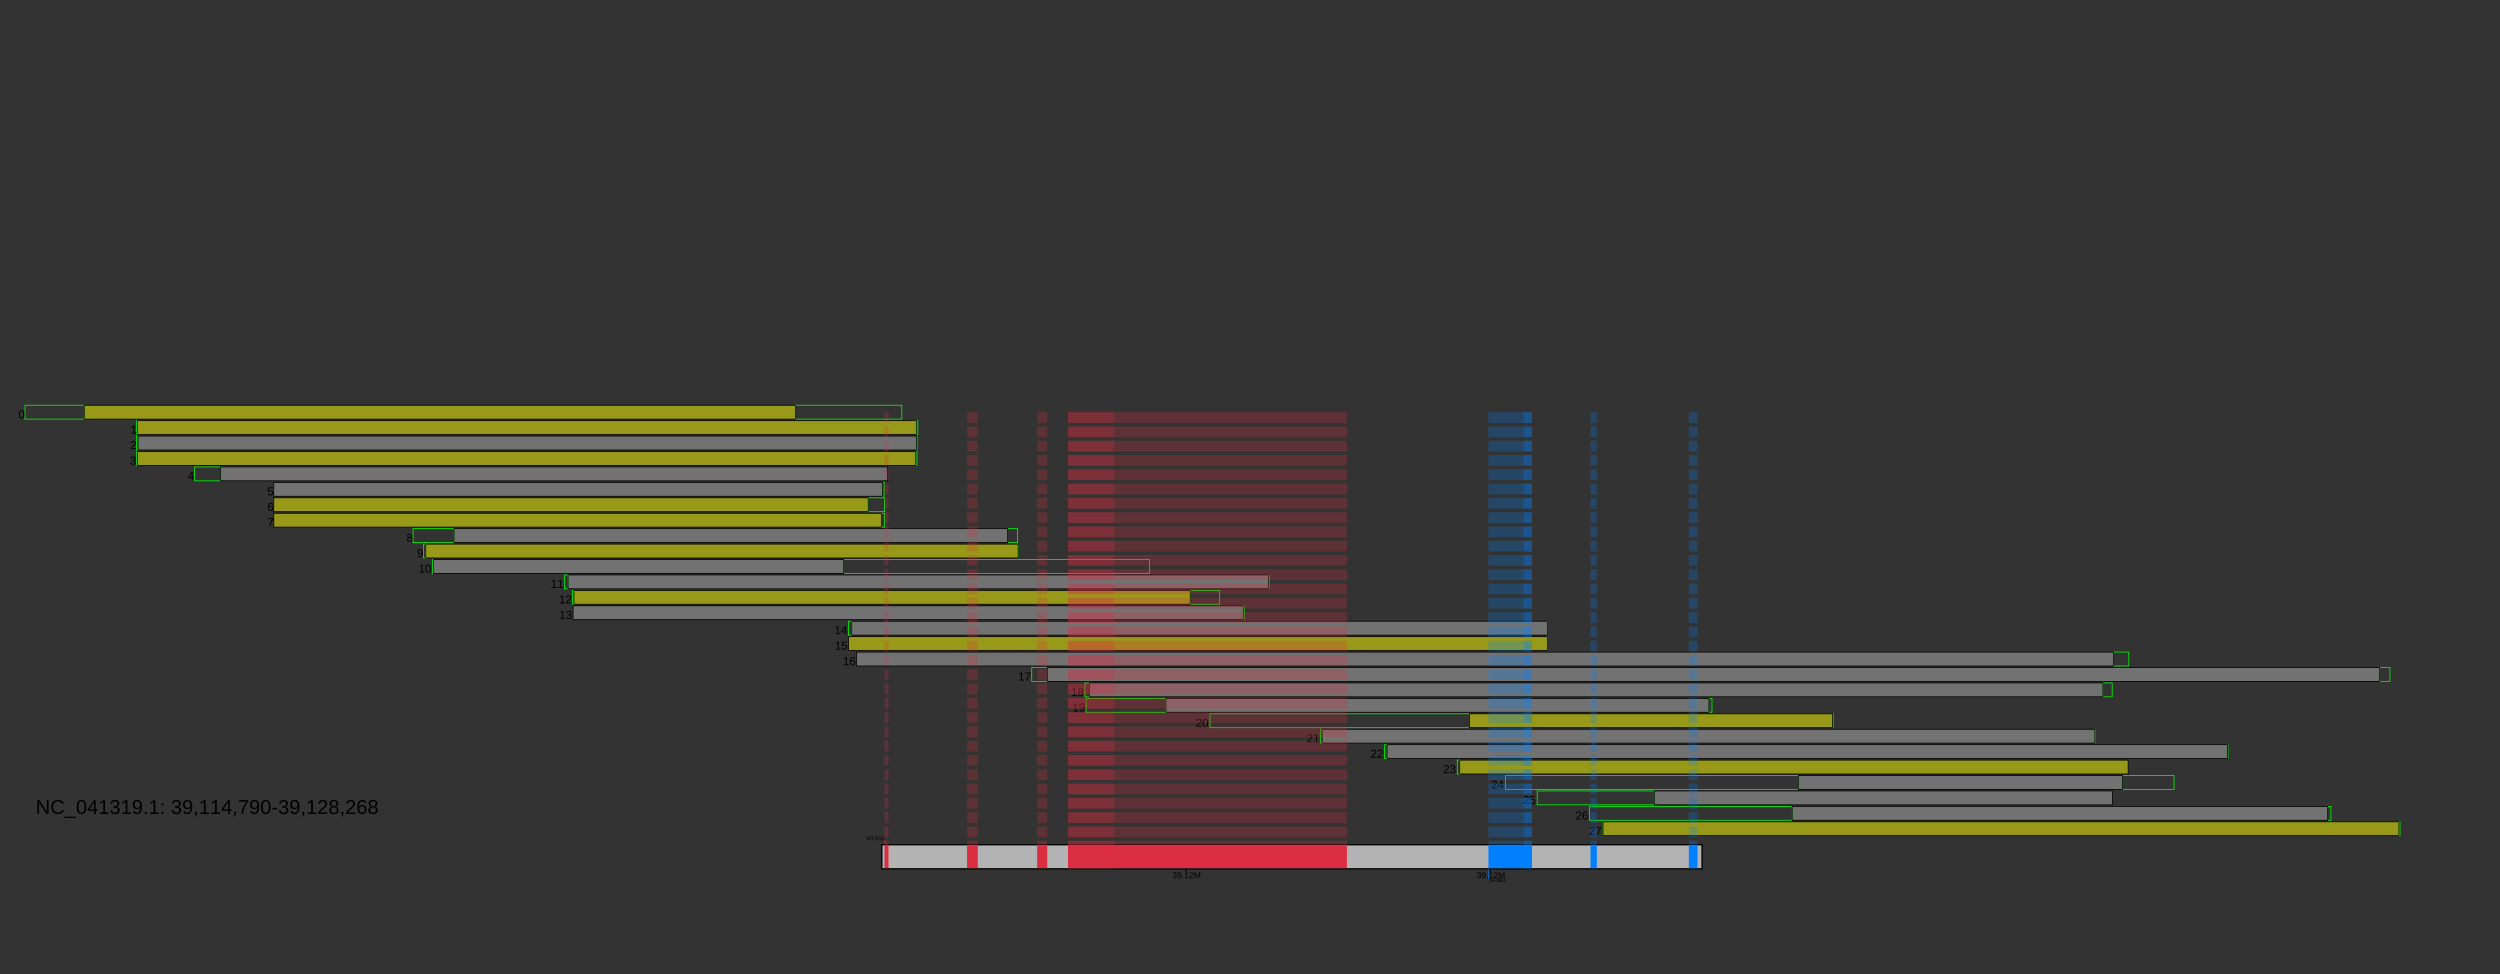 <?xml version="1.0" encoding="UTF-8"?>
<svg xmlns="http://www.w3.org/2000/svg" xmlns:xlink="http://www.w3.org/1999/xlink" width="3500pt" height="1364pt" viewBox="0 0 3500 1364" version="1.1">
<rect x="0" y="0" width="3500" height="1364" fill="#333333" stroke="none"/>
<defs>
<g>
<symbol overflow="visible" id="glyph0-0">
<path style="stroke:none;" d="M 1.625 -11.141 L 10.516 -11.141 L 10.516 0 L 1.625 0 Z M 2.219 -10.547 L 2.219 -0.594 L 9.922 -0.594 L 9.922 -10.547 Z M 2.219 -10.547 "/>
</symbol>
<symbol overflow="visible" id="glyph0-1">
<path style="stroke:none;" d="M 8.375 -5.578 C 8.375 -3.711 8.047 -2.289 7.391 -1.312 C 6.734 -0.332 5.766 0.156 4.484 0.156 C 3.203 0.156 2.238 -0.328 1.594 -1.297 C 0.957 -2.273 0.641 -3.703 0.641 -5.578 C 0.641 -7.492 0.953 -8.926 1.578 -9.875 C 2.203 -10.832 3.188 -11.312 4.531 -11.312 C 5.844 -11.312 6.812 -10.828 7.438 -9.859 C 8.062 -8.898 8.375 -7.473 8.375 -5.578 Z M 6.938 -5.578 C 6.938 -7.18 6.75 -8.344 6.375 -9.062 C 6 -9.789 5.383 -10.156 4.531 -10.156 C 3.656 -10.156 3.023 -9.797 2.641 -9.078 C 2.266 -8.367 2.078 -7.203 2.078 -5.578 C 2.078 -3.992 2.27 -2.832 2.656 -2.094 C 3.039 -1.363 3.656 -1 4.5 -1 C 5.344 -1 5.957 -1.375 6.344 -2.125 C 6.738 -2.875 6.938 -4.023 6.938 -5.578 Z M 6.938 -5.578 "/>
</symbol>
<symbol overflow="visible" id="glyph0-2">
<path style="stroke:none;" d="M 1.234 0 L 1.234 -1.203 L 4.078 -1.203 L 4.078 -9.781 L 1.562 -7.984 L 1.562 -9.328 L 4.188 -11.141 L 5.5 -11.141 L 5.5 -1.203 L 8.219 -1.203 L 8.219 0 Z M 1.234 0 "/>
</symbol>
<symbol overflow="visible" id="glyph0-3">
<path style="stroke:none;" d="M 8.297 -3.078 C 8.297 -2.047 7.969 -1.25 7.312 -0.688 C 6.664 -0.125 5.734 0.156 4.516 0.156 C 3.391 0.156 2.488 -0.098 1.812 -0.609 C 1.145 -1.117 0.742 -1.867 0.609 -2.859 L 2.094 -3 C 2.281 -1.676 3.086 -1.016 4.516 -1.016 C 5.234 -1.016 5.797 -1.191 6.203 -1.547 C 6.609 -1.898 6.812 -2.426 6.812 -3.125 C 6.812 -3.727 6.578 -4.203 6.109 -4.547 C 5.648 -4.891 4.977 -5.062 4.094 -5.062 L 3.297 -5.062 L 3.297 -6.297 L 4.062 -6.297 C 4.844 -6.297 5.445 -6.461 5.875 -6.797 C 6.312 -7.141 6.531 -7.613 6.531 -8.219 C 6.531 -8.812 6.352 -9.281 6 -9.625 C 5.645 -9.969 5.125 -10.141 4.438 -10.141 C 3.812 -10.141 3.301 -9.977 2.906 -9.656 C 2.52 -9.332 2.297 -8.879 2.234 -8.297 L 0.812 -8.406 C 0.914 -9.32 1.289 -10.035 1.938 -10.547 C 2.594 -11.055 3.43 -11.312 4.453 -11.312 C 5.566 -11.312 6.43 -11.051 7.047 -10.531 C 7.672 -10.008 7.984 -9.285 7.984 -8.359 C 7.984 -7.648 7.785 -7.07 7.391 -6.625 C 6.992 -6.176 6.414 -5.875 5.656 -5.719 L 5.656 -5.688 C 6.488 -5.594 7.133 -5.312 7.594 -4.844 C 8.062 -4.375 8.297 -3.785 8.297 -3.078 Z M 8.297 -3.078 "/>
</symbol>
<symbol overflow="visible" id="glyph0-4">
<path style="stroke:none;" d="M 0.812 0 L 0.812 -1 C 1.082 -1.625 1.41 -2.172 1.797 -2.641 C 2.18 -3.109 2.586 -3.535 3.016 -3.922 C 3.441 -4.305 3.863 -4.66 4.281 -4.984 C 4.707 -5.305 5.086 -5.629 5.422 -5.953 C 5.766 -6.285 6.039 -6.629 6.25 -6.984 C 6.457 -7.348 6.562 -7.758 6.562 -8.219 C 6.562 -8.82 6.379 -9.289 6.016 -9.625 C 5.66 -9.969 5.164 -10.141 4.531 -10.141 C 3.914 -10.141 3.41 -9.973 3.016 -9.641 C 2.629 -9.316 2.398 -8.859 2.328 -8.266 L 0.875 -8.391 C 0.977 -9.285 1.352 -9.992 2 -10.516 C 2.656 -11.047 3.5 -11.312 4.531 -11.312 C 5.645 -11.312 6.504 -11.047 7.109 -10.516 C 7.711 -9.984 8.016 -9.234 8.016 -8.266 C 8.016 -7.828 7.914 -7.395 7.719 -6.969 C 7.52 -6.539 7.227 -6.113 6.844 -5.688 C 6.457 -5.258 5.711 -4.598 4.609 -3.703 C 3.992 -3.203 3.508 -2.754 3.156 -2.359 C 2.801 -1.961 2.539 -1.578 2.375 -1.203 L 8.203 -1.203 L 8.203 0 Z M 0.812 0 "/>
</symbol>
<symbol overflow="visible" id="glyph0-5">
<path style="stroke:none;" d="M 6.969 -2.531 L 6.969 0 L 5.625 0 L 5.625 -2.531 L 0.375 -2.531 L 0.375 -3.625 L 5.469 -11.141 L 6.969 -11.141 L 6.969 -3.641 L 8.531 -3.641 L 8.531 -2.531 Z M 5.625 -9.547 C 5.613 -9.516 5.539 -9.375 5.406 -9.125 C 5.27 -8.875 5.164 -8.695 5.094 -8.594 L 2.234 -4.391 L 1.812 -3.812 L 1.688 -3.641 L 5.625 -3.641 Z M 5.625 -9.547 "/>
</symbol>
<symbol overflow="visible" id="glyph0-6">
<path style="stroke:none;" d="M 8.328 -3.625 C 8.328 -2.445 7.977 -1.52 7.281 -0.844 C 6.582 -0.176 5.613 0.156 4.375 0.156 C 3.332 0.156 2.492 -0.066 1.859 -0.516 C 1.223 -0.973 0.82 -1.629 0.656 -2.484 L 2.094 -2.656 C 2.395 -1.551 3.164 -1 4.406 -1 C 5.164 -1 5.758 -1.227 6.188 -1.688 C 6.625 -2.156 6.844 -2.789 6.844 -3.594 C 6.844 -4.301 6.625 -4.867 6.188 -5.297 C 5.758 -5.734 5.176 -5.953 4.438 -5.953 C 4.051 -5.953 3.691 -5.891 3.359 -5.766 C 3.023 -5.641 2.691 -5.438 2.359 -5.156 L 0.969 -5.156 L 1.344 -11.141 L 7.688 -11.141 L 7.688 -9.938 L 2.641 -9.938 L 2.422 -6.406 C 3.047 -6.875 3.816 -7.109 4.734 -7.109 C 5.828 -7.109 6.695 -6.785 7.344 -6.141 C 8 -5.504 8.328 -4.664 8.328 -3.625 Z M 8.328 -3.625 "/>
</symbol>
<symbol overflow="visible" id="glyph0-7">
<path style="stroke:none;" d="M 8.297 -3.641 C 8.297 -2.473 7.977 -1.547 7.344 -0.859 C 6.707 -0.18 5.828 0.156 4.703 0.156 C 3.441 0.156 2.477 -0.305 1.812 -1.234 C 1.156 -2.172 0.828 -3.531 0.828 -5.312 C 0.828 -7.25 1.172 -8.734 1.859 -9.766 C 2.547 -10.797 3.531 -11.312 4.812 -11.312 C 6.488 -11.312 7.547 -10.555 7.984 -9.047 L 6.625 -8.797 C 6.344 -9.703 5.734 -10.156 4.797 -10.156 C 3.984 -10.156 3.352 -9.773 2.906 -9.016 C 2.457 -8.266 2.234 -7.172 2.234 -5.734 C 2.492 -6.211 2.859 -6.578 3.328 -6.828 C 3.797 -7.078 4.332 -7.203 4.938 -7.203 C 5.969 -7.203 6.785 -6.879 7.391 -6.234 C 7.992 -5.598 8.297 -4.734 8.297 -3.641 Z M 6.844 -3.578 C 6.844 -4.391 6.645 -5.016 6.25 -5.453 C 5.863 -5.891 5.316 -6.109 4.609 -6.109 C 3.941 -6.109 3.398 -5.91 2.984 -5.516 C 2.578 -5.129 2.375 -4.598 2.375 -3.922 C 2.375 -3.066 2.586 -2.363 3.016 -1.812 C 3.441 -1.258 3.988 -0.984 4.656 -0.984 C 5.344 -0.984 5.879 -1.211 6.266 -1.672 C 6.648 -2.141 6.844 -2.773 6.844 -3.578 Z M 6.844 -3.578 "/>
</symbol>
<symbol overflow="visible" id="glyph0-8">
<path style="stroke:none;" d="M 8.203 -10 C 7.055 -8.25 6.25 -6.879 5.781 -5.891 C 5.312 -4.91 4.957 -3.941 4.719 -2.984 C 4.488 -2.023 4.375 -1.031 4.375 0 L 2.891 0 C 2.891 -1.426 3.191 -2.926 3.797 -4.5 C 4.398 -6.07 5.406 -7.883 6.812 -9.938 L 0.828 -9.938 L 0.828 -11.141 L 8.203 -11.141 Z M 8.203 -10 "/>
</symbol>
<symbol overflow="visible" id="glyph0-9">
<path style="stroke:none;" d="M 8.25 -5.797 C 8.25 -3.879 7.895 -2.406 7.188 -1.375 C 6.488 -0.352 5.492 0.156 4.203 0.156 C 3.336 0.156 2.641 -0.023 2.109 -0.391 C 1.586 -0.754 1.211 -1.348 0.984 -2.172 L 2.344 -2.375 C 2.633 -1.445 3.266 -0.984 4.234 -0.984 C 5.047 -0.984 5.676 -1.363 6.125 -2.125 C 6.57 -2.883 6.805 -3.969 6.828 -5.375 C 6.617 -4.906 6.258 -4.523 5.75 -4.234 C 5.238 -3.953 4.676 -3.812 4.062 -3.812 C 3.062 -3.812 2.258 -4.148 1.656 -4.828 C 1.062 -5.516 0.766 -6.426 0.766 -7.562 C 0.766 -8.727 1.086 -9.645 1.734 -10.312 C 2.391 -10.977 3.301 -11.312 4.469 -11.312 C 5.707 -11.312 6.645 -10.852 7.281 -9.938 C 7.926 -9.02 8.25 -7.641 8.25 -5.797 Z M 6.688 -7.172 C 6.688 -8.066 6.477 -8.785 6.062 -9.328 C 5.656 -9.879 5.109 -10.156 4.422 -10.156 C 3.734 -10.156 3.191 -9.922 2.797 -9.453 C 2.398 -8.992 2.203 -8.363 2.203 -7.562 C 2.203 -6.75 2.398 -6.102 2.797 -5.625 C 3.191 -5.156 3.727 -4.922 4.406 -4.922 C 4.82 -4.922 5.203 -5.016 5.547 -5.203 C 5.898 -5.391 6.176 -5.656 6.375 -6 C 6.582 -6.344 6.688 -6.734 6.688 -7.172 Z M 6.688 -7.172 "/>
</symbol>
<symbol overflow="visible" id="glyph0-10">
<path style="stroke:none;" d="M 8.312 -3.109 C 8.312 -2.078 7.984 -1.273 7.328 -0.703 C 6.672 -0.129 5.734 0.156 4.516 0.156 C 3.316 0.156 2.379 -0.125 1.703 -0.688 C 1.035 -1.25 0.703 -2.051 0.703 -3.094 C 0.703 -3.82 0.91 -4.43 1.328 -4.922 C 1.742 -5.422 2.273 -5.723 2.922 -5.828 L 2.922 -5.859 C 2.316 -6.004 1.836 -6.312 1.484 -6.781 C 1.141 -7.258 0.969 -7.816 0.969 -8.453 C 0.969 -9.305 1.285 -9.992 1.922 -10.516 C 2.555 -11.047 3.41 -11.312 4.484 -11.312 C 5.578 -11.312 6.441 -11.051 7.078 -10.531 C 7.711 -10.02 8.031 -9.32 8.031 -8.438 C 8.031 -7.801 7.852 -7.242 7.5 -6.766 C 7.145 -6.297 6.66 -6 6.047 -5.875 L 6.047 -5.844 C 6.766 -5.727 7.32 -5.426 7.719 -4.938 C 8.113 -4.445 8.312 -3.836 8.312 -3.109 Z M 6.547 -8.359 C 6.547 -9.617 5.859 -10.25 4.484 -10.25 C 3.805 -10.25 3.289 -10.086 2.938 -9.766 C 2.594 -9.453 2.422 -8.984 2.422 -8.359 C 2.422 -7.723 2.598 -7.238 2.953 -6.906 C 3.316 -6.57 3.832 -6.406 4.5 -6.406 C 5.164 -6.406 5.672 -6.555 6.016 -6.859 C 6.367 -7.172 6.547 -7.672 6.547 -8.359 Z M 6.828 -3.25 C 6.828 -3.938 6.617 -4.453 6.203 -4.797 C 5.797 -5.148 5.223 -5.328 4.484 -5.328 C 3.754 -5.328 3.188 -5.141 2.781 -4.766 C 2.375 -4.391 2.172 -3.875 2.172 -3.219 C 2.172 -1.676 2.957 -0.906 4.531 -0.906 C 5.301 -0.906 5.875 -1.094 6.25 -1.469 C 6.633 -1.844 6.828 -2.438 6.828 -3.25 Z M 6.828 -3.25 "/>
</symbol>
<symbol overflow="visible" id="glyph1-0">
<path style="stroke:none;" d="M 2.812 -19.344 L 18.266 -19.344 L 18.266 0 L 2.812 0 Z M 3.859 -18.312 L 3.859 -1.047 L 17.219 -1.047 L 17.219 -18.312 Z M 3.859 -18.312 "/>
</symbol>
<symbol overflow="visible" id="glyph1-1">
<path style="stroke:none;" d="M 14.859 0 L 4.5 -16.484 L 4.578 -15.141 L 4.641 -12.859 L 4.641 0 L 2.312 0 L 2.312 -19.344 L 5.359 -19.344 L 15.828 -2.766 C 15.711 -4.555 15.656 -5.852 15.656 -6.656 L 15.656 -19.344 L 18.016 -19.344 L 18.016 0 Z M 14.859 0 "/>
</symbol>
<symbol overflow="visible" id="glyph1-2">
<path style="stroke:none;" d="M 10.875 -17.5 C 8.727 -17.5 7.062 -16.805 5.875 -15.422 C 4.688 -14.047 4.094 -12.16 4.094 -9.766 C 4.094 -7.391 4.711 -5.477 5.953 -4.031 C 7.191 -2.594 8.867 -1.875 10.984 -1.875 C 13.691 -1.875 15.727 -3.219 17.094 -5.906 L 19.234 -4.828 C 18.441 -3.16 17.32 -1.891 15.875 -1.016 C 14.438 -0.148 12.766 0.281 10.859 0.281 C 8.91 0.281 7.223 -0.125 5.797 -0.938 C 4.379 -1.75 3.297 -2.906 2.547 -4.406 C 1.797 -5.914 1.422 -7.703 1.422 -9.766 C 1.422 -12.848 2.254 -15.266 3.922 -17.016 C 5.586 -18.766 7.895 -19.641 10.844 -19.641 C 12.906 -19.641 14.629 -19.234 16.016 -18.422 C 17.398 -17.617 18.414 -16.426 19.062 -14.844 L 16.578 -14.016 C 16.129 -15.141 15.406 -16 14.406 -16.594 C 13.414 -17.195 12.238 -17.5 10.875 -17.5 Z M 10.875 -17.5 "/>
</symbol>
<symbol overflow="visible" id="glyph1-3">
<path style="stroke:none;" d="M -0.422 5.594 L -0.422 3.797 L 15.953 3.797 L 15.953 5.594 Z M -0.422 5.594 "/>
</symbol>
<symbol overflow="visible" id="glyph1-4">
<path style="stroke:none;" d="M 14.547 -9.688 C 14.547 -6.445 13.973 -3.973 12.828 -2.266 C 11.691 -0.566 10.008 0.281 7.781 0.281 C 5.562 0.281 3.891 -0.566 2.766 -2.266 C 1.648 -3.961 1.094 -6.438 1.094 -9.688 C 1.094 -13.008 1.633 -15.5 2.719 -17.156 C 3.812 -18.812 5.531 -19.641 7.875 -19.641 C 10.145 -19.641 11.82 -18.801 12.906 -17.125 C 14 -15.445 14.547 -12.969 14.547 -9.688 Z M 12.031 -9.688 C 12.031 -12.477 11.707 -14.5 11.062 -15.75 C 10.414 -17.008 9.352 -17.641 7.875 -17.641 C 6.352 -17.641 5.258 -17.02 4.594 -15.781 C 3.926 -14.539 3.594 -12.508 3.594 -9.688 C 3.594 -6.938 3.926 -4.926 4.594 -3.656 C 5.27 -2.383 6.344 -1.75 7.812 -1.75 C 9.27 -1.75 10.336 -2.395 11.016 -3.688 C 11.691 -4.988 12.031 -6.988 12.031 -9.688 Z M 12.031 -9.688 "/>
</symbol>
<symbol overflow="visible" id="glyph1-5">
<path style="stroke:none;" d="M 12.094 -4.375 L 12.094 0 L 9.766 0 L 9.766 -4.375 L 0.641 -4.375 L 0.641 -6.297 L 9.5 -19.344 L 12.094 -19.344 L 12.094 -6.328 L 14.812 -6.328 L 14.812 -4.375 Z M 9.766 -16.562 C 9.742 -16.508 9.613 -16.266 9.375 -15.828 C 9.133 -15.398 8.957 -15.098 8.844 -14.922 L 3.891 -7.625 L 3.141 -6.609 L 2.922 -6.328 L 9.766 -6.328 Z M 9.766 -16.562 "/>
</symbol>
<symbol overflow="visible" id="glyph1-6">
<path style="stroke:none;" d="M 2.141 0 L 2.141 -2.094 L 7.078 -2.094 L 7.078 -16.984 L 2.703 -13.875 L 2.703 -16.203 L 7.281 -19.344 L 9.562 -19.344 L 9.562 -2.094 L 14.266 -2.094 L 14.266 0 Z M 2.141 0 "/>
</symbol>
<symbol overflow="visible" id="glyph1-7">
<path style="stroke:none;" d="M 14.406 -5.344 C 14.406 -3.562 13.836 -2.176 12.703 -1.188 C 11.566 -0.207 9.945 0.281 7.844 0.281 C 5.883 0.281 4.32 -0.16 3.156 -1.047 C 1.988 -1.93 1.297 -3.238 1.078 -4.969 L 3.625 -5.203 C 3.957 -2.91 5.363 -1.766 7.844 -1.766 C 9.082 -1.766 10.055 -2.07 10.766 -2.688 C 11.484 -3.301 11.844 -4.211 11.844 -5.422 C 11.844 -6.473 11.438 -7.297 10.625 -7.891 C 9.812 -8.484 8.641 -8.781 7.109 -8.781 L 5.719 -8.781 L 5.719 -10.922 L 7.062 -10.922 C 8.414 -10.922 9.461 -11.211 10.203 -11.797 C 10.953 -12.391 11.328 -13.207 11.328 -14.25 C 11.328 -15.289 11.02 -16.109 10.406 -16.703 C 9.801 -17.305 8.898 -17.609 7.703 -17.609 C 6.609 -17.609 5.723 -17.328 5.047 -16.766 C 4.379 -16.211 3.992 -15.426 3.891 -14.406 L 1.406 -14.594 C 1.582 -16.176 2.234 -17.41 3.359 -18.297 C 4.492 -19.191 5.953 -19.641 7.734 -19.641 C 9.672 -19.641 11.176 -19.188 12.25 -18.281 C 13.332 -17.383 13.875 -16.129 13.875 -14.516 C 13.875 -13.273 13.523 -12.27 12.828 -11.5 C 12.141 -10.727 11.133 -10.203 9.812 -9.922 L 9.812 -9.875 C 11.258 -9.719 12.383 -9.234 13.188 -8.422 C 14 -7.609 14.406 -6.582 14.406 -5.344 Z M 14.406 -5.344 "/>
</symbol>
<symbol overflow="visible" id="glyph1-8">
<path style="stroke:none;" d="M 14.312 -10.062 C 14.312 -6.738 13.703 -4.18 12.484 -2.391 C 11.273 -0.609 9.551 0.281 7.312 0.281 C 5.801 0.281 4.586 -0.035 3.672 -0.672 C 2.766 -1.316 2.113 -2.348 1.719 -3.766 L 4.078 -4.141 C 4.566 -2.523 5.656 -1.719 7.344 -1.719 C 8.758 -1.719 9.859 -2.375 10.641 -3.688 C 11.422 -5.008 11.828 -6.895 11.859 -9.344 C 11.492 -8.52 10.867 -7.859 9.984 -7.359 C 9.098 -6.859 8.125 -6.609 7.062 -6.609 C 5.32 -6.609 3.926 -7.203 2.875 -8.391 C 1.832 -9.578 1.312 -11.156 1.312 -13.125 C 1.312 -15.145 1.879 -16.734 3.016 -17.891 C 4.148 -19.055 5.734 -19.641 7.766 -19.641 C 9.91 -19.641 11.535 -18.844 12.641 -17.25 C 13.754 -15.656 14.312 -13.258 14.312 -10.062 Z M 11.625 -12.453 C 11.625 -14.016 11.266 -15.27 10.547 -16.219 C 9.828 -17.164 8.867 -17.641 7.672 -17.641 C 6.484 -17.641 5.547 -17.234 4.859 -16.422 C 4.172 -15.609 3.828 -14.508 3.828 -13.125 C 3.828 -11.719 4.172 -10.602 4.859 -9.781 C 5.547 -8.969 6.477 -8.562 7.656 -8.562 C 8.363 -8.562 9.023 -8.723 9.641 -9.047 C 10.254 -9.367 10.738 -9.828 11.094 -10.422 C 11.445 -11.016 11.625 -11.691 11.625 -12.453 Z M 11.625 -12.453 "/>
</symbol>
<symbol overflow="visible" id="glyph1-9">
<path style="stroke:none;" d="M 2.562 0 L 2.562 -3 L 5.25 -3 L 5.25 0 Z M 2.562 0 "/>
</symbol>
<symbol overflow="visible" id="glyph1-10">
<path style="stroke:none;" d="M 2.562 -12.016 L 2.562 -14.859 L 5.25 -14.859 L 5.25 -12.016 Z M 2.562 0 L 2.562 -2.844 L 5.25 -2.844 L 5.25 0 Z M 2.562 0 "/>
</symbol>
<symbol overflow="visible" id="glyph1-11">
<path style="stroke:none;" d=""/>
</symbol>
<symbol overflow="visible" id="glyph1-12">
<path style="stroke:none;" d="M 5.281 -3 L 5.281 -0.703 C 5.281 0.266 5.191 1.07 5.016 1.719 C 4.848 2.375 4.582 3 4.219 3.594 L 2.531 3.594 C 3.383 2.352 3.812 1.156 3.812 0 L 2.609 0 L 2.609 -3 Z M 5.281 -3 "/>
</symbol>
<symbol overflow="visible" id="glyph1-13">
<path style="stroke:none;" d="M 14.234 -17.344 C 12.254 -14.32 10.852 -11.953 10.031 -10.234 C 9.219 -8.523 8.609 -6.836 8.203 -5.172 C 7.797 -3.504 7.594 -1.781 7.594 0 L 5.016 0 C 5.016 -2.469 5.535 -5.066 6.578 -7.797 C 7.629 -10.535 9.383 -13.688 11.844 -17.25 L 1.438 -17.25 L 1.438 -19.344 L 14.234 -19.344 Z M 14.234 -17.344 "/>
</symbol>
<symbol overflow="visible" id="glyph1-14">
<path style="stroke:none;" d="M 1.25 -6.375 L 1.25 -8.562 L 8.109 -8.562 L 8.109 -6.375 Z M 1.25 -6.375 "/>
</symbol>
<symbol overflow="visible" id="glyph1-15">
<path style="stroke:none;" d="M 1.422 0 L 1.422 -1.75 C 1.879 -2.812 2.445 -3.754 3.125 -4.578 C 3.801 -5.398 4.508 -6.141 5.25 -6.797 C 5.988 -7.461 6.723 -8.078 7.453 -8.641 C 8.18 -9.211 8.836 -9.781 9.422 -10.344 C 10.004 -10.914 10.477 -11.516 10.844 -12.141 C 11.207 -12.766 11.391 -13.469 11.391 -14.25 C 11.391 -15.312 11.078 -16.133 10.453 -16.719 C 9.828 -17.312 8.961 -17.609 7.859 -17.609 C 6.805 -17.609 5.938 -17.32 5.25 -16.75 C 4.57 -16.176 4.172 -15.375 4.047 -14.344 L 1.531 -14.578 C 1.707 -16.117 2.359 -17.348 3.484 -18.266 C 4.617 -19.18 6.078 -19.641 7.859 -19.641 C 9.805 -19.641 11.301 -19.176 12.344 -18.25 C 13.395 -17.332 13.922 -16.031 13.922 -14.344 C 13.922 -13.594 13.75 -12.844 13.406 -12.094 C 13.062 -11.352 12.551 -10.613 11.875 -9.875 C 11.195 -9.133 9.906 -7.984 8 -6.422 C 6.938 -5.566 6.094 -4.789 5.469 -4.094 C 4.852 -3.406 4.41 -2.738 4.141 -2.094 L 14.234 -2.094 L 14.234 0 Z M 1.422 0 "/>
</symbol>
<symbol overflow="visible" id="glyph1-16">
<path style="stroke:none;" d="M 14.422 -5.391 C 14.422 -3.609 13.852 -2.219 12.719 -1.219 C 11.582 -0.219 9.953 0.281 7.828 0.281 C 5.754 0.281 4.133 -0.207 2.969 -1.188 C 1.801 -2.176 1.219 -3.57 1.219 -5.375 C 1.219 -6.633 1.578 -7.691 2.297 -8.547 C 3.023 -9.41 3.953 -9.938 5.078 -10.125 L 5.078 -10.172 C 4.023 -10.422 3.191 -10.957 2.578 -11.781 C 1.973 -12.602 1.672 -13.57 1.672 -14.688 C 1.672 -16.156 2.223 -17.348 3.328 -18.266 C 4.43 -19.18 5.91 -19.641 7.766 -19.641 C 9.672 -19.641 11.176 -19.191 12.281 -18.297 C 13.383 -17.398 13.938 -16.188 13.938 -14.656 C 13.938 -13.539 13.629 -12.57 13.016 -11.75 C 12.398 -10.926 11.562 -10.41 10.5 -10.203 L 10.5 -10.156 C 11.738 -9.945 12.703 -9.422 13.391 -8.578 C 14.078 -7.734 14.422 -6.672 14.422 -5.391 Z M 11.375 -14.516 C 11.375 -16.703 10.172 -17.797 7.766 -17.797 C 6.609 -17.797 5.723 -17.52 5.109 -16.969 C 4.504 -16.426 4.203 -15.609 4.203 -14.516 C 4.203 -13.41 4.516 -12.566 5.141 -11.984 C 5.766 -11.398 6.648 -11.109 7.797 -11.109 C 8.961 -11.109 9.848 -11.375 10.453 -11.906 C 11.066 -12.445 11.375 -13.316 11.375 -14.516 Z M 11.844 -5.625 C 11.844 -6.82 11.484 -7.723 10.766 -8.328 C 10.055 -8.941 9.055 -9.25 7.766 -9.25 C 6.516 -9.25 5.535 -8.922 4.828 -8.266 C 4.129 -7.617 3.781 -6.723 3.781 -5.578 C 3.781 -2.91 5.141 -1.578 7.859 -1.578 C 9.203 -1.578 10.203 -1.898 10.859 -2.547 C 11.516 -3.191 11.844 -4.219 11.844 -5.625 Z M 11.844 -5.625 "/>
</symbol>
<symbol overflow="visible" id="glyph1-17">
<path style="stroke:none;" d="M 14.406 -6.328 C 14.406 -4.285 13.848 -2.672 12.734 -1.484 C 11.629 -0.305 10.102 0.281 8.156 0.281 C 5.977 0.281 4.312 -0.531 3.156 -2.156 C 2 -3.781 1.422 -6.141 1.422 -9.234 C 1.422 -12.578 2.02 -15.145 3.219 -16.938 C 4.426 -18.738 6.133 -19.641 8.344 -19.641 C 11.27 -19.641 13.113 -18.328 13.875 -15.703 L 11.516 -15.266 C 11.023 -16.848 9.961 -17.641 8.328 -17.641 C 6.91 -17.641 5.816 -16.977 5.047 -15.656 C 4.273 -14.344 3.891 -12.441 3.891 -9.953 C 4.336 -10.785 4.969 -11.422 5.781 -11.859 C 6.594 -12.297 7.523 -12.516 8.578 -12.516 C 10.367 -12.516 11.785 -11.953 12.828 -10.828 C 13.879 -9.711 14.406 -8.211 14.406 -6.328 Z M 11.891 -6.219 C 11.891 -7.625 11.547 -8.707 10.859 -9.469 C 10.172 -10.227 9.219 -10.609 8 -10.609 C 6.844 -10.609 5.91 -10.27 5.203 -9.594 C 4.492 -8.914 4.141 -7.988 4.141 -6.812 C 4.141 -5.32 4.504 -4.098 5.234 -3.141 C 5.973 -2.191 6.922 -1.719 8.078 -1.719 C 9.266 -1.719 10.195 -2.117 10.875 -2.922 C 11.551 -3.723 11.891 -4.82 11.891 -6.219 Z M 11.891 -6.219 "/>
</symbol>
<symbol overflow="visible" id="glyph2-0">
<path style="stroke:none;" d="M 1.203 -8.25 L 7.797 -8.25 L 7.797 0 L 1.203 0 Z M 1.641 -7.812 L 1.641 -0.453 L 7.344 -0.453 L 7.344 -7.812 Z M 1.641 -7.812 "/>
</symbol>
<symbol overflow="visible" id="glyph2-1">
<path style="stroke:none;" d="M 6.141 -2.281 C 6.141 -1.52 5.895 -0.926 5.406 -0.5 C 4.926 -0.082 4.238 0.125 3.344 0.125 C 2.508 0.125 1.844 -0.062 1.344 -0.438 C 0.844 -0.82 0.547 -1.383 0.453 -2.125 L 1.547 -2.219 C 1.691 -1.238 2.289 -0.75 3.344 -0.75 C 3.875 -0.75 4.289 -0.879 4.594 -1.141 C 4.895 -1.41 5.047 -1.801 5.047 -2.312 C 5.047 -2.758 4.875 -3.109 4.531 -3.359 C 4.188 -3.617 3.688 -3.75 3.031 -3.75 L 2.438 -3.75 L 2.438 -4.656 L 3.016 -4.656 C 3.586 -4.656 4.031 -4.781 4.344 -5.031 C 4.664 -5.289 4.828 -5.641 4.828 -6.078 C 4.828 -6.523 4.695 -6.875 4.438 -7.125 C 4.188 -7.383 3.801 -7.516 3.281 -7.516 C 2.82 -7.516 2.445 -7.395 2.156 -7.156 C 1.875 -6.914 1.707 -6.578 1.656 -6.141 L 0.594 -6.234 C 0.676 -6.91 0.957 -7.438 1.438 -7.812 C 1.914 -8.188 2.535 -8.375 3.297 -8.375 C 4.129 -8.375 4.773 -8.18 5.234 -7.797 C 5.691 -7.41 5.922 -6.875 5.922 -6.188 C 5.922 -5.664 5.77 -5.238 5.469 -4.906 C 5.176 -4.57 4.75 -4.348 4.188 -4.234 L 4.188 -4.219 C 4.801 -4.145 5.281 -3.938 5.625 -3.594 C 5.969 -3.25 6.141 -2.812 6.141 -2.281 Z M 6.141 -2.281 "/>
</symbol>
<symbol overflow="visible" id="glyph2-2">
<path style="stroke:none;" d="M 6.109 -4.297 C 6.109 -2.879 5.848 -1.785 5.328 -1.016 C 4.805 -0.254 4.07 0.125 3.125 0.125 C 2.477 0.125 1.957 -0.008 1.562 -0.281 C 1.176 -0.562 0.898 -1.004 0.734 -1.609 L 1.734 -1.766 C 1.953 -1.078 2.422 -0.734 3.141 -0.734 C 3.742 -0.734 4.211 -1.016 4.547 -1.578 C 4.879 -2.141 5.051 -2.941 5.062 -3.984 C 4.906 -3.629 4.633 -3.344 4.25 -3.125 C 3.875 -2.914 3.461 -2.812 3.016 -2.812 C 2.273 -2.812 1.68 -3.066 1.234 -3.578 C 0.785 -4.086 0.562 -4.766 0.562 -5.609 C 0.562 -6.461 0.801 -7.133 1.281 -7.625 C 1.77 -8.125 2.445 -8.375 3.312 -8.375 C 4.227 -8.375 4.922 -8.035 5.391 -7.359 C 5.867 -6.68 6.109 -5.66 6.109 -4.297 Z M 4.953 -5.312 C 4.953 -5.977 4.801 -6.516 4.5 -6.922 C 4.195 -7.328 3.789 -7.531 3.281 -7.531 C 2.77 -7.531 2.367 -7.352 2.078 -7 C 1.785 -6.656 1.641 -6.191 1.641 -5.609 C 1.641 -5.004 1.785 -4.523 2.078 -4.172 C 2.367 -3.828 2.766 -3.656 3.266 -3.656 C 3.566 -3.656 3.848 -3.723 4.109 -3.859 C 4.367 -3.992 4.57 -4.188 4.719 -4.438 C 4.875 -4.695 4.953 -4.988 4.953 -5.312 Z M 4.953 -5.312 "/>
</symbol>
<symbol overflow="visible" id="glyph2-3">
<path style="stroke:none;" d="M 1.094 0 L 1.094 -1.281 L 2.234 -1.281 L 2.234 0 Z M 1.094 0 "/>
</symbol>
<symbol overflow="visible" id="glyph2-4">
<path style="stroke:none;" d="M 0.922 0 L 0.922 -0.891 L 3.016 -0.891 L 3.016 -7.25 L 1.156 -5.922 L 1.156 -6.922 L 3.109 -8.25 L 4.078 -8.25 L 4.078 -0.891 L 6.094 -0.891 L 6.094 0 Z M 0.922 0 "/>
</symbol>
<symbol overflow="visible" id="glyph2-5">
<path style="stroke:none;" d="M 0.609 0 L 0.609 -0.75 C 0.805 -1.207 1.047 -1.609 1.328 -1.953 C 1.617 -2.305 1.922 -2.625 2.234 -2.906 C 2.555 -3.188 2.867 -3.445 3.172 -3.688 C 3.484 -3.938 3.766 -4.18 4.016 -4.422 C 4.266 -4.66 4.469 -4.91 4.625 -5.172 C 4.781 -5.441 4.859 -5.742 4.859 -6.078 C 4.859 -6.535 4.723 -6.891 4.453 -7.141 C 4.191 -7.391 3.828 -7.516 3.359 -7.516 C 2.898 -7.516 2.523 -7.391 2.234 -7.141 C 1.953 -6.898 1.785 -6.562 1.734 -6.125 L 0.656 -6.219 C 0.727 -6.875 1.004 -7.395 1.484 -7.781 C 1.973 -8.176 2.598 -8.375 3.359 -8.375 C 4.18 -8.375 4.816 -8.176 5.266 -7.781 C 5.711 -7.395 5.938 -6.844 5.938 -6.125 C 5.938 -5.801 5.863 -5.477 5.719 -5.156 C 5.57 -4.844 5.352 -4.523 5.062 -4.203 C 4.781 -3.891 4.227 -3.406 3.406 -2.75 C 2.957 -2.375 2.598 -2.039 2.328 -1.75 C 2.066 -1.457 1.879 -1.172 1.766 -0.891 L 6.078 -0.891 L 6.078 0 Z M 0.609 0 "/>
</symbol>
<symbol overflow="visible" id="glyph2-6">
<path style="stroke:none;" d="M 8 0 L 8 -5.516 C 8 -6.117 8.02 -6.703 8.062 -7.266 C 7.863 -6.566 7.691 -6.02 7.547 -5.625 L 5.406 0 L 4.625 0 L 2.469 -5.625 L 2.141 -6.625 L 1.938 -7.266 L 1.953 -6.609 L 1.984 -5.516 L 1.984 0 L 0.984 0 L 0.984 -8.25 L 2.453 -8.25 L 4.656 -2.531 C 4.727 -2.301 4.801 -2.051 4.875 -1.781 C 4.945 -1.52 4.992 -1.332 5.016 -1.219 C 5.047 -1.375 5.113 -1.609 5.219 -1.922 C 5.32 -2.242 5.391 -2.445 5.422 -2.531 L 7.578 -8.25 L 9.016 -8.25 L 9.016 0 Z M 8 0 "/>
</symbol>
<symbol overflow="visible" id="glyph3-0">
<path style="stroke:none;" d="M 0.75 -5.156 L 4.875 -5.156 L 4.875 0 L 0.75 0 Z M 1.031 -4.875 L 1.031 -0.281 L 4.594 -0.281 L 4.594 -4.875 Z M 1.031 -4.875 "/>
</symbol>
<symbol overflow="visible" id="glyph3-1">
<path style="stroke:none;" d="M 5 0 L 5 -3.438 C 5 -3.82 5.008 -4.191 5.031 -4.547 C 4.914 -4.109 4.812 -3.766 4.719 -3.516 L 3.375 0 L 2.891 0 L 1.531 -3.516 L 1.328 -4.141 L 1.219 -4.547 L 1.219 -4.141 L 1.234 -3.438 L 1.234 0 L 0.609 0 L 0.609 -5.156 L 1.531 -5.156 L 2.906 -1.578 C 2.957 -1.43 3.004 -1.273 3.047 -1.109 C 3.086 -0.953 3.117 -0.836 3.141 -0.766 C 3.16 -0.859 3.203 -1.004 3.266 -1.203 C 3.328 -1.398 3.367 -1.523 3.391 -1.578 L 4.734 -5.156 L 5.625 -5.156 L 5.625 0 Z M 5 0 "/>
</symbol>
<symbol overflow="visible" id="glyph3-2">
<path style="stroke:none;" d="M 2.641 -4.594 L 2.641 0 L 1.938 0 L 1.938 -4.594 L 0.172 -4.594 L 0.172 -5.156 L 4.406 -5.156 L 4.406 -4.594 Z M 2.641 -4.594 "/>
</symbol>
<symbol overflow="visible" id="glyph3-3">
<path style="stroke:none;" d="M 4.656 -1.422 C 4.656 -0.941 4.469 -0.57 4.094 -0.312 C 3.727 -0.051 3.207 0.078 2.531 0.078 C 1.27 0.078 0.539 -0.359 0.344 -1.234 L 1.016 -1.375 C 1.098 -1.062 1.266 -0.832 1.516 -0.688 C 1.766 -0.539 2.109 -0.469 2.547 -0.469 C 3.004 -0.469 3.352 -0.547 3.594 -0.703 C 3.844 -0.859 3.969 -1.086 3.969 -1.391 C 3.969 -1.555 3.926 -1.691 3.844 -1.797 C 3.77 -1.898 3.66 -1.984 3.516 -2.047 C 3.379 -2.117 3.211 -2.176 3.016 -2.219 C 2.828 -2.27 2.617 -2.32 2.391 -2.375 C 1.984 -2.469 1.672 -2.555 1.453 -2.641 C 1.242 -2.734 1.078 -2.836 0.953 -2.953 C 0.836 -3.066 0.742 -3.195 0.672 -3.344 C 0.609 -3.488 0.578 -3.66 0.578 -3.859 C 0.578 -4.297 0.742 -4.633 1.078 -4.875 C 1.422 -5.113 1.91 -5.234 2.547 -5.234 C 3.129 -5.234 3.57 -5.145 3.875 -4.969 C 4.188 -4.789 4.406 -4.484 4.531 -4.047 L 3.844 -3.922 C 3.77 -4.203 3.625 -4.398 3.406 -4.516 C 3.195 -4.641 2.906 -4.703 2.531 -4.703 C 2.125 -4.703 1.812 -4.633 1.594 -4.5 C 1.375 -4.363 1.266 -4.16 1.266 -3.891 C 1.266 -3.734 1.305 -3.602 1.391 -3.5 C 1.473 -3.395 1.594 -3.305 1.75 -3.234 C 1.914 -3.16 2.234 -3.07 2.703 -2.969 C 2.859 -2.938 3.016 -2.898 3.172 -2.859 C 3.328 -2.816 3.477 -2.77 3.625 -2.719 C 3.77 -2.664 3.906 -2.602 4.031 -2.531 C 4.156 -2.469 4.266 -2.383 4.359 -2.281 C 4.453 -2.176 4.523 -2.051 4.578 -1.906 C 4.629 -1.77 4.656 -1.609 4.656 -1.422 Z M 4.656 -1.422 "/>
</symbol>
<symbol overflow="visible" id="glyph3-4">
<path style="stroke:none;" d="M 0.375 0 L 0.375 -0.469 C 0.5 -0.75 0.648 -1 0.828 -1.219 C 1.016 -1.438 1.207 -1.633 1.406 -1.812 C 1.602 -1.988 1.797 -2.148 1.984 -2.297 C 2.18 -2.453 2.359 -2.602 2.516 -2.75 C 2.672 -2.906 2.797 -3.066 2.891 -3.234 C 2.984 -3.398 3.031 -3.586 3.031 -3.797 C 3.031 -4.078 2.945 -4.297 2.781 -4.453 C 2.613 -4.609 2.383 -4.688 2.094 -4.688 C 1.812 -4.688 1.578 -4.609 1.391 -4.453 C 1.211 -4.305 1.109 -4.098 1.078 -3.828 L 0.406 -3.891 C 0.457 -4.297 0.633 -4.617 0.938 -4.859 C 1.238 -5.109 1.625 -5.234 2.094 -5.234 C 2.613 -5.234 3.016 -5.109 3.297 -4.859 C 3.578 -4.617 3.719 -4.273 3.719 -3.828 C 3.719 -3.617 3.672 -3.414 3.578 -3.219 C 3.484 -3.031 3.344 -2.836 3.156 -2.641 C 2.977 -2.441 2.633 -2.133 2.125 -1.719 C 1.844 -1.488 1.617 -1.281 1.453 -1.094 C 1.297 -0.906 1.18 -0.727 1.109 -0.562 L 3.797 -0.562 L 3.797 0 Z M 0.375 0 "/>
</symbol>
<symbol overflow="visible" id="glyph3-5">
<path style="stroke:none;" d="M 1.312 -4.594 L 1.312 -2.672 L 4.188 -2.672 L 4.188 -2.094 L 1.312 -2.094 L 1.312 0 L 0.609 0 L 0.609 -5.156 L 4.281 -5.156 L 4.281 -4.594 Z M 1.312 -4.594 "/>
</symbol>
<symbol overflow="visible" id="glyph3-6">
<path style="stroke:none;" d="M 3.844 -1.422 C 3.844 -0.941 3.691 -0.57 3.391 -0.312 C 3.086 -0.051 2.656 0.078 2.094 0.078 C 1.57 0.078 1.156 -0.039 0.844 -0.281 C 0.531 -0.52 0.344 -0.867 0.281 -1.328 L 0.969 -1.391 C 1.051 -0.773 1.426 -0.469 2.094 -0.469 C 2.426 -0.469 2.688 -0.551 2.875 -0.719 C 3.062 -0.883 3.156 -1.129 3.156 -1.453 C 3.156 -1.734 3.047 -1.953 2.828 -2.109 C 2.617 -2.266 2.305 -2.344 1.891 -2.344 L 1.531 -2.344 L 1.531 -2.906 L 1.875 -2.906 C 2.238 -2.906 2.52 -2.984 2.719 -3.141 C 2.914 -3.305 3.016 -3.523 3.016 -3.797 C 3.016 -4.078 2.93 -4.297 2.766 -4.453 C 2.609 -4.609 2.367 -4.688 2.047 -4.688 C 1.766 -4.688 1.531 -4.613 1.344 -4.469 C 1.164 -4.32 1.062 -4.113 1.031 -3.844 L 0.375 -3.891 C 0.426 -4.316 0.598 -4.645 0.891 -4.875 C 1.191 -5.113 1.582 -5.234 2.062 -5.234 C 2.582 -5.234 2.984 -5.113 3.266 -4.875 C 3.555 -4.633 3.703 -4.301 3.703 -3.875 C 3.703 -3.539 3.609 -3.27 3.422 -3.062 C 3.234 -2.852 2.969 -2.711 2.625 -2.641 C 3.008 -2.598 3.305 -2.469 3.516 -2.25 C 3.734 -2.031 3.844 -1.754 3.844 -1.422 Z M 3.844 -1.422 "/>
</symbol>
<symbol overflow="visible" id="glyph3-7">
<path style="stroke:none;" d="M 4.609 -1.453 C 4.609 -0.992 4.441 -0.633 4.109 -0.375 C 3.773 -0.125 3.305 0 2.703 0 L 0.609 0 L 0.609 -5.156 L 2.484 -5.156 C 3.703 -5.156 4.312 -4.738 4.312 -3.906 C 4.312 -3.602 4.223 -3.348 4.047 -3.141 C 3.879 -2.93 3.641 -2.789 3.328 -2.719 C 3.734 -2.664 4.047 -2.523 4.266 -2.297 C 4.492 -2.078 4.609 -1.797 4.609 -1.453 Z M 3.609 -3.828 C 3.609 -4.098 3.508 -4.289 3.312 -4.406 C 3.125 -4.531 2.848 -4.594 2.484 -4.594 L 1.312 -4.594 L 1.312 -2.969 L 2.484 -2.969 C 2.859 -2.969 3.141 -3.035 3.328 -3.172 C 3.516 -3.316 3.609 -3.535 3.609 -3.828 Z M 3.906 -1.516 C 3.906 -2.117 3.477 -2.422 2.625 -2.422 L 1.312 -2.422 L 1.312 -0.562 L 2.672 -0.562 C 3.098 -0.562 3.41 -0.641 3.609 -0.797 C 3.805 -0.953 3.906 -1.191 3.906 -1.516 Z M 3.906 -1.516 "/>
</symbol>
</g>
</defs>
<g id="surface1">
<path style="fill:none;stroke-width:1.08;stroke-linecap:butt;stroke-linejoin:miter;stroke:rgb(0%,100%,0%);stroke-opacity:1;stroke-miterlimit:10;" d="M 35 586.77 L 117.988 586.77 L 117.988 567.328 L 35 567.328 Z M 35 586.77 "/>
<path style="fill:none;stroke-width:1.08;stroke-linecap:butt;stroke-linejoin:miter;stroke:rgb(0%,100%,0%);stroke-opacity:1;stroke-miterlimit:10;" d="M 1262.535 586.77 L 1113.512 586.77 L 1113.512 567.328 L 1262.535 567.328 Z M 1262.535 586.77 "/>
<path style="fill-rule:nonzero;fill:rgb(100%,100%,0%);fill-opacity:0.5;stroke-width:1.08;stroke-linecap:butt;stroke-linejoin:miter;stroke:rgb(0%,0%,0%);stroke-opacity:1;stroke-miterlimit:10;" d="M 117.988 586.77 L 1113.512 586.77 L 1113.512 567.328 L 117.988 567.328 Z M 117.988 586.77 "/>
<g style="fill:rgb(0%,0%,0%);fill-opacity:1;">
  <use xlink:href="#glyph0-1" x="25.707" y="585.652"/>
</g>
<path style="fill:none;stroke-width:1.08;stroke-linecap:butt;stroke-linejoin:miter;stroke:rgb(0%,100%,0%);stroke-opacity:1;stroke-miterlimit:10;" d="M 191.094 608.371 L 192.285 608.371 L 192.285 588.93 L 191.094 588.93 Z M 191.094 608.371 "/>
<path style="fill:none;stroke-width:1.08;stroke-linecap:butt;stroke-linejoin:miter;stroke:rgb(0%,100%,0%);stroke-opacity:1;stroke-miterlimit:10;" d="M 1284.941 608.371 L 1282.812 608.371 L 1282.812 588.93 L 1284.941 588.93 Z M 1284.941 608.371 "/>
<path style="fill-rule:nonzero;fill:rgb(100%,100%,0%);fill-opacity:0.5;stroke-width:1.08;stroke-linecap:butt;stroke-linejoin:miter;stroke:rgb(0%,0%,0%);stroke-opacity:1;stroke-miterlimit:10;" d="M 192.285 608.371 L 1282.812 608.371 L 1282.812 588.93 L 192.285 588.93 Z M 192.285 608.371 "/>
<g style="fill:rgb(0%,0%,0%);fill-opacity:1;">
  <use xlink:href="#glyph0-2" x="182.711" y="607.008"/>
</g>
<path style="fill:none;stroke-width:1.08;stroke-linecap:butt;stroke-linejoin:miter;stroke:rgb(0%,100%,0%);stroke-opacity:1;stroke-miterlimit:10;" d="M 191.18 651.57 L 192.371 651.57 L 192.371 632.129 L 191.18 632.129 Z M 191.18 651.57 "/>
<path style="fill:none;stroke-width:1.08;stroke-linecap:butt;stroke-linejoin:miter;stroke:rgb(0%,100%,0%);stroke-opacity:1;stroke-miterlimit:10;" d="M 1283.75 651.57 L 1282.047 651.57 L 1282.047 632.129 L 1283.75 632.129 Z M 1283.75 651.57 "/>
<path style="fill-rule:nonzero;fill:rgb(100%,100%,0%);fill-opacity:0.5;stroke-width:1.08;stroke-linecap:butt;stroke-linejoin:miter;stroke:rgb(0%,0%,0%);stroke-opacity:1;stroke-miterlimit:10;" d="M 192.371 651.57 L 1282.047 651.57 L 1282.047 632.129 L 192.371 632.129 Z M 192.371 651.57 "/>
<g style="fill:rgb(0%,0%,0%);fill-opacity:1;">
  <use xlink:href="#glyph0-3" x="181.961" y="650.453"/>
</g>
<path style="fill:none;stroke-width:1.08;stroke-linecap:butt;stroke-linejoin:miter;stroke:rgb(0%,100%,0%);stroke-opacity:1;stroke-miterlimit:10;" d="M 191.094 629.969 L 193.309 629.969 L 193.309 610.531 L 191.094 610.531 Z M 191.094 629.969 "/>
<path style="fill:none;stroke-width:1.08;stroke-linecap:butt;stroke-linejoin:miter;stroke:rgb(0%,100%,0%);stroke-opacity:1;stroke-miterlimit:10;" d="M 1283.836 629.969 L 1282.898 629.969 L 1282.898 610.531 L 1283.836 610.531 Z M 1283.836 629.969 "/>
<path style="fill-rule:nonzero;fill:rgb(70%,70%,70%);fill-opacity:0.5;stroke-width:1.08;stroke-linecap:butt;stroke-linejoin:miter;stroke:rgb(0%,0%,0%);stroke-opacity:1;stroke-miterlimit:10;" d="M 193.309 629.969 L 1282.898 629.969 L 1282.898 610.531 L 193.309 610.531 Z M 193.309 629.969 "/>
<g style="fill:rgb(0%,0%,0%);fill-opacity:1;">
  <use xlink:href="#glyph0-4" x="182.238" y="628.734"/>
</g>
<path style="fill:none;stroke-width:1.08;stroke-linecap:butt;stroke-linejoin:miter;stroke:rgb(0%,100%,0%);stroke-opacity:1;stroke-miterlimit:10;" d="M 272.547 673.172 L 308.59 673.172 L 308.59 653.73 L 272.547 653.73 Z M 272.547 673.172 "/>
<path style="fill-rule:nonzero;fill:rgb(70%,70%,70%);fill-opacity:0.5;stroke-width:1.08;stroke-linecap:butt;stroke-linejoin:miter;stroke:rgb(0%,0%,0%);stroke-opacity:1;stroke-miterlimit:10;" d="M 308.59 673.172 L 1242.68 673.172 L 1242.68 653.73 L 308.59 653.73 Z M 308.59 673.172 "/>
<g style="fill:rgb(0%,0%,0%);fill-opacity:1;">
  <use xlink:href="#glyph0-5" x="262.754" y="671.809"/>
</g>
<path style="fill:none;stroke-width:1.08;stroke-linecap:butt;stroke-linejoin:miter;stroke:rgb(0%,100%,0%);stroke-opacity:1;stroke-miterlimit:10;" d="M 1237.738 694.77 L 1235.523 694.77 L 1235.523 675.328 L 1237.738 675.328 Z M 1237.738 694.77 "/>
<path style="fill-rule:nonzero;fill:rgb(70%,70%,70%);fill-opacity:0.5;stroke-width:1.08;stroke-linecap:butt;stroke-linejoin:miter;stroke:rgb(0%,0%,0%);stroke-opacity:1;stroke-miterlimit:10;" d="M 383.23 694.77 L 1235.523 694.77 L 1235.523 675.328 L 383.23 675.328 Z M 383.23 694.77 "/>
<g style="fill:rgb(0%,0%,0%);fill-opacity:1;">
  <use xlink:href="#glyph0-6" x="374.012" y="693.527"/>
</g>
<path style="fill:none;stroke-width:1.08;stroke-linecap:butt;stroke-linejoin:miter;stroke:rgb(0%,100%,0%);stroke-opacity:1;stroke-miterlimit:10;" d="M 1238.422 716.371 L 1215.5 716.371 L 1215.5 696.93 L 1238.422 696.93 Z M 1238.422 716.371 "/>
<path style="fill-rule:nonzero;fill:rgb(100%,100%,0%);fill-opacity:0.5;stroke-width:1.08;stroke-linecap:butt;stroke-linejoin:miter;stroke:rgb(0%,0%,0%);stroke-opacity:1;stroke-miterlimit:10;" d="M 383.23 716.371 L 1215.5 716.371 L 1215.5 696.93 L 383.23 696.93 Z M 383.23 716.371 "/>
<g style="fill:rgb(0%,0%,0%);fill-opacity:1;">
  <use xlink:href="#glyph0-7" x="374.258" y="715.254"/>
</g>
<path style="fill:none;stroke-width:1.08;stroke-linecap:butt;stroke-linejoin:miter;stroke:rgb(0%,100%,0%);stroke-opacity:1;stroke-miterlimit:10;" d="M 1238.336 737.969 L 1233.906 737.969 L 1233.906 718.531 L 1238.336 718.531 Z M 1238.336 737.969 "/>
<path style="fill-rule:nonzero;fill:rgb(100%,100%,0%);fill-opacity:0.5;stroke-width:1.08;stroke-linecap:butt;stroke-linejoin:miter;stroke:rgb(0%,0%,0%);stroke-opacity:1;stroke-miterlimit:10;" d="M 383.312 737.969 L 1233.906 737.969 L 1233.906 718.531 L 383.312 718.531 Z M 383.312 737.969 "/>
<g style="fill:rgb(0%,0%,0%);fill-opacity:1;">
  <use xlink:href="#glyph0-8" x="374.477" y="736.609"/>
</g>
<path style="fill:none;stroke-width:1.08;stroke-linecap:butt;stroke-linejoin:miter;stroke:rgb(0%,100%,0%);stroke-opacity:1;stroke-miterlimit:10;" d="M 593 781.172 L 596.152 781.172 L 596.152 761.73 L 593 761.73 Z M 593 781.172 "/>
<path style="fill:none;stroke-width:1.08;stroke-linecap:butt;stroke-linejoin:miter;stroke:rgb(0%,100%,0%);stroke-opacity:1;stroke-miterlimit:10;" d="M 1425.445 781.172 L 1425.359 781.172 L 1425.359 761.73 L 1425.445 761.73 Z M 1425.445 781.172 "/>
<path style="fill-rule:nonzero;fill:rgb(100%,100%,0%);fill-opacity:0.5;stroke-width:1.08;stroke-linecap:butt;stroke-linejoin:miter;stroke:rgb(0%,0%,0%);stroke-opacity:1;stroke-miterlimit:10;" d="M 596.152 781.172 L 1425.359 781.172 L 1425.359 761.73 L 596.152 761.73 Z M 596.152 781.172 "/>
<g style="fill:rgb(0%,0%,0%);fill-opacity:1;">
  <use xlink:href="#glyph0-9" x="584.02" y="780.051"/>
</g>
<path style="fill:none;stroke-width:1.08;stroke-linecap:butt;stroke-linejoin:miter;stroke:rgb(0%,100%,0%);stroke-opacity:1;stroke-miterlimit:10;" d="M 605.441 802.77 L 606.891 802.77 L 606.891 783.328 L 605.441 783.328 Z M 605.441 802.77 "/>
<path style="fill:none;stroke-width:1.08;stroke-linecap:butt;stroke-linejoin:miter;stroke:rgb(0%,100%,0%);stroke-opacity:1;stroke-miterlimit:10;" d="M 1609.484 802.77 L 1181.164 802.77 L 1181.164 783.328 L 1609.484 783.328 Z M 1609.484 802.77 "/>
<path style="fill-rule:nonzero;fill:rgb(70%,70%,70%);fill-opacity:0.5;stroke-width:1.08;stroke-linecap:butt;stroke-linejoin:miter;stroke:rgb(0%,0%,0%);stroke-opacity:1;stroke-miterlimit:10;" d="M 606.891 802.77 L 1181.164 802.77 L 1181.164 783.328 L 606.891 783.328 Z M 606.891 802.77 "/>
<g style="fill:rgb(0%,0%,0%);fill-opacity:1;">
  <use xlink:href="#glyph0-2" x="586.059" y="801.652"/>
  <use xlink:href="#glyph0-1" x="595.068" y="801.652"/>
</g>
<path style="fill:none;stroke-width:1.08;stroke-linecap:butt;stroke-linejoin:miter;stroke:rgb(0%,100%,0%);stroke-opacity:1;stroke-miterlimit:10;" d="M 578.262 759.57 L 635.688 759.57 L 635.688 740.129 L 578.262 740.129 Z M 578.262 759.57 "/>
<path style="fill:none;stroke-width:1.08;stroke-linecap:butt;stroke-linejoin:miter;stroke:rgb(0%,100%,0%);stroke-opacity:1;stroke-miterlimit:10;" d="M 1424.676 759.57 L 1410.531 759.57 L 1410.531 740.129 L 1424.676 740.129 Z M 1424.676 759.57 "/>
<path style="fill-rule:nonzero;fill:rgb(70%,70%,70%);fill-opacity:0.5;stroke-width:1.08;stroke-linecap:butt;stroke-linejoin:miter;stroke:rgb(0%,0%,0%);stroke-opacity:1;stroke-miterlimit:10;" d="M 635.688 759.57 L 1410.531 759.57 L 1410.531 740.129 L 635.688 740.129 Z M 635.688 759.57 "/>
<g style="fill:rgb(0%,0%,0%);fill-opacity:1;">
  <use xlink:href="#glyph0-10" x="569.137" y="758.453"/>
</g>
<path style="fill:none;stroke-width:1.08;stroke-linecap:butt;stroke-linejoin:miter;stroke:rgb(0%,100%,0%);stroke-opacity:1;stroke-miterlimit:10;" d="M 790.25 824.371 L 795.359 824.371 L 795.359 804.93 L 790.25 804.93 Z M 790.25 824.371 "/>
<path style="fill:none;stroke-width:1.08;stroke-linecap:butt;stroke-linejoin:miter;stroke:rgb(0%,100%,0%);stroke-opacity:1;stroke-miterlimit:10;" d="M 1776.824 824.371 L 1776.145 824.371 L 1776.145 804.93 L 1776.824 804.93 Z M 1776.824 824.371 "/>
<path style="fill-rule:nonzero;fill:rgb(70%,70%,70%);fill-opacity:0.5;stroke-width:1.08;stroke-linecap:butt;stroke-linejoin:miter;stroke:rgb(0%,0%,0%);stroke-opacity:1;stroke-miterlimit:10;" d="M 795.359 824.371 L 1776.145 824.371 L 1776.145 804.93 L 795.359 804.93 Z M 795.359 824.371 "/>
<g style="fill:rgb(0%,0%,0%);fill-opacity:1;">
  <use xlink:href="#glyph0-2" x="771.055" y="823.008"/>
  <use xlink:href="#glyph0-2" x="780.064" y="823.008"/>
</g>
<path style="fill:none;stroke-width:1.08;stroke-linecap:butt;stroke-linejoin:miter;stroke:rgb(0%,100%,0%);stroke-opacity:1;stroke-miterlimit:10;" d="M 1741.805 867.57 L 1740.527 867.57 L 1740.527 848.129 L 1741.805 848.129 Z M 1741.805 867.57 "/>
<path style="fill-rule:nonzero;fill:rgb(70%,70%,70%);fill-opacity:0.5;stroke-width:1.08;stroke-linecap:butt;stroke-linejoin:miter;stroke:rgb(0%,0%,0%);stroke-opacity:1;stroke-miterlimit:10;" d="M 802.262 867.57 L 1740.527 867.57 L 1740.527 848.129 L 802.262 848.129 Z M 802.262 867.57 "/>
<g style="fill:rgb(0%,0%,0%);fill-opacity:1;">
  <use xlink:href="#glyph0-2" x="782.973" y="866.453"/>
  <use xlink:href="#glyph0-3" x="791.982" y="866.453"/>
</g>
<path style="fill:none;stroke-width:1.08;stroke-linecap:butt;stroke-linejoin:miter;stroke:rgb(0%,100%,0%);stroke-opacity:1;stroke-miterlimit:10;" d="M 801.664 845.969 L 803.625 845.969 L 803.625 826.531 L 801.664 826.531 Z M 801.664 845.969 "/>
<path style="fill:none;stroke-width:1.08;stroke-linecap:butt;stroke-linejoin:miter;stroke:rgb(0%,100%,0%);stroke-opacity:1;stroke-miterlimit:10;" d="M 1707.555 845.969 L 1666.316 845.969 L 1666.316 826.531 L 1707.555 826.531 Z M 1707.555 845.969 "/>
<path style="fill-rule:nonzero;fill:rgb(100%,100%,0%);fill-opacity:0.5;stroke-width:1.08;stroke-linecap:butt;stroke-linejoin:miter;stroke:rgb(0%,0%,0%);stroke-opacity:1;stroke-miterlimit:10;" d="M 803.625 845.969 L 1666.316 845.969 L 1666.316 826.531 L 803.625 826.531 Z M 803.625 845.969 "/>
<g style="fill:rgb(0%,0%,0%);fill-opacity:1;">
  <use xlink:href="#glyph0-2" x="782.5" y="844.734"/>
  <use xlink:href="#glyph0-4" x="791.51" y="844.734"/>
</g>
<path style="fill:none;stroke-width:1.08;stroke-linecap:butt;stroke-linejoin:miter;stroke:rgb(0%,100%,0%);stroke-opacity:1;stroke-miterlimit:10;" d="M 2166.461 910.77 L 2166.293 910.77 L 2166.293 891.328 L 2166.461 891.328 Z M 2166.461 910.77 "/>
<path style="fill-rule:nonzero;fill:rgb(100%,100%,0%);fill-opacity:0.5;stroke-width:1.08;stroke-linecap:butt;stroke-linejoin:miter;stroke:rgb(0%,0%,0%);stroke-opacity:1;stroke-miterlimit:10;" d="M 1188.066 910.77 L 2166.293 910.77 L 2166.293 891.328 L 1188.066 891.328 Z M 1188.066 910.77 "/>
<g style="fill:rgb(0%,0%,0%);fill-opacity:1;">
  <use xlink:href="#glyph0-2" x="1168.738" y="909.527"/>
  <use xlink:href="#glyph0-6" x="1177.748" y="909.527"/>
</g>
<path style="fill:none;stroke-width:1.08;stroke-linecap:butt;stroke-linejoin:miter;stroke:rgb(0%,100%,0%);stroke-opacity:1;stroke-miterlimit:10;" d="M 1187.809 889.172 L 1192.496 889.172 L 1192.496 869.73 L 1187.809 869.73 Z M 1187.809 889.172 "/>
<path style="fill:none;stroke-width:1.08;stroke-linecap:butt;stroke-linejoin:miter;stroke:rgb(0%,100%,0%);stroke-opacity:1;stroke-miterlimit:10;" d="M 2166.633 889.172 L 2166.293 889.172 L 2166.293 869.73 L 2166.633 869.73 Z M 2166.633 889.172 "/>
<path style="fill-rule:nonzero;fill:rgb(70%,70%,70%);fill-opacity:0.5;stroke-width:1.08;stroke-linecap:butt;stroke-linejoin:miter;stroke:rgb(0%,0%,0%);stroke-opacity:1;stroke-miterlimit:10;" d="M 1192.496 889.172 L 2166.293 889.172 L 2166.293 869.73 L 1192.496 869.73 Z M 1192.496 889.172 "/>
<g style="fill:rgb(0%,0%,0%);fill-opacity:1;">
  <use xlink:href="#glyph0-2" x="1168.238" y="887.809"/>
  <use xlink:href="#glyph0-5" x="1177.248" y="887.809"/>
</g>
<path style="fill:none;stroke-width:1.08;stroke-linecap:butt;stroke-linejoin:miter;stroke:rgb(0%,100%,0%);stroke-opacity:1;stroke-miterlimit:10;" d="M 2980.332 932.371 L 2958.773 932.371 L 2958.773 912.93 L 2980.332 912.93 Z M 2980.332 932.371 "/>
<path style="fill-rule:nonzero;fill:rgb(70%,70%,70%);fill-opacity:0.5;stroke-width:1.08;stroke-linecap:butt;stroke-linejoin:miter;stroke:rgb(0%,0%,0%);stroke-opacity:1;stroke-miterlimit:10;" d="M 1199.312 932.371 L 2958.773 932.371 L 2958.773 912.93 L 1199.312 912.93 Z M 1199.312 932.371 "/>
<g style="fill:rgb(0%,0%,0%);fill-opacity:1;">
  <use xlink:href="#glyph0-2" x="1180.023" y="931.254"/>
  <use xlink:href="#glyph0-7" x="1189.033" y="931.254"/>
</g>
<path style="fill:none;stroke-width:1.08;stroke-linecap:butt;stroke-linejoin:miter;stroke:rgb(0%,100%,0%);stroke-opacity:1;stroke-miterlimit:10;" d="M 1444.445 953.969 L 1466.258 953.969 L 1466.258 934.531 L 1444.445 934.531 Z M 1444.445 953.969 "/>
<path style="fill:none;stroke-width:1.08;stroke-linecap:butt;stroke-linejoin:miter;stroke:rgb(0%,100%,0%);stroke-opacity:1;stroke-miterlimit:10;" d="M 3345.941 953.969 L 3331.543 953.969 L 3331.543 934.531 L 3345.941 934.531 Z M 3345.941 953.969 "/>
<path style="fill-rule:nonzero;fill:rgb(70%,70%,70%);fill-opacity:0.5;stroke-width:1.08;stroke-linecap:butt;stroke-linejoin:miter;stroke:rgb(0%,0%,0%);stroke-opacity:1;stroke-miterlimit:10;" d="M 1466.258 953.969 L 3331.543 953.969 L 3331.543 934.531 L 1466.258 934.531 Z M 1466.258 953.969 "/>
<g style="fill:rgb(0%,0%,0%);fill-opacity:1;">
  <use xlink:href="#glyph0-2" x="1425.281" y="952.609"/>
  <use xlink:href="#glyph0-8" x="1434.291" y="952.609"/>
</g>
<path style="fill:none;stroke-width:1.08;stroke-linecap:butt;stroke-linejoin:miter;stroke:rgb(0%,100%,0%);stroke-opacity:1;stroke-miterlimit:10;" d="M 1518.828 975.57 L 1525.387 975.57 L 1525.387 956.129 L 1518.828 956.129 Z M 1518.828 975.57 "/>
<path style="fill:none;stroke-width:1.08;stroke-linecap:butt;stroke-linejoin:miter;stroke:rgb(0%,100%,0%);stroke-opacity:1;stroke-miterlimit:10;" d="M 2957.07 975.57 L 2944.035 975.57 L 2944.035 956.129 L 2957.07 956.129 Z M 2957.07 975.57 "/>
<path style="fill-rule:nonzero;fill:rgb(70%,70%,70%);fill-opacity:0.5;stroke-width:1.08;stroke-linecap:butt;stroke-linejoin:miter;stroke:rgb(0%,0%,0%);stroke-opacity:1;stroke-miterlimit:10;" d="M 1525.387 975.57 L 2944.035 975.57 L 2944.035 956.129 L 1525.387 956.129 Z M 1525.387 975.57 "/>
<g style="fill:rgb(0%,0%,0%);fill-opacity:1;">
  <use xlink:href="#glyph0-2" x="1499.531" y="974.453"/>
  <use xlink:href="#glyph0-10" x="1508.541" y="974.453"/>
</g>
<path style="fill:none;stroke-width:1.08;stroke-linecap:butt;stroke-linejoin:miter;stroke:rgb(0%,100%,0%);stroke-opacity:1;stroke-miterlimit:10;" d="M 1520.617 997.172 L 1632.402 997.172 L 1632.402 977.73 L 1520.617 977.73 Z M 1520.617 997.172 "/>
<path style="fill:none;stroke-width:1.08;stroke-linecap:butt;stroke-linejoin:miter;stroke:rgb(0%,100%,0%);stroke-opacity:1;stroke-miterlimit:10;" d="M 2396.77 997.172 L 2392.422 997.172 L 2392.422 977.73 L 2396.77 977.73 Z M 2396.77 997.172 "/>
<path style="fill-rule:nonzero;fill:rgb(70%,70%,70%);fill-opacity:0.5;stroke-width:1.08;stroke-linecap:butt;stroke-linejoin:miter;stroke:rgb(0%,0%,0%);stroke-opacity:1;stroke-miterlimit:10;" d="M 1632.402 997.172 L 2392.422 997.172 L 2392.422 977.73 L 1632.402 977.73 Z M 1632.402 997.172 "/>
<g style="fill:rgb(0%,0%,0%);fill-opacity:1;">
  <use xlink:href="#glyph0-2" x="1501.395" y="996.051"/>
  <use xlink:href="#glyph0-9" x="1510.404" y="996.051"/>
</g>
<path style="fill:none;stroke-width:1.08;stroke-linecap:butt;stroke-linejoin:miter;stroke:rgb(0%,100%,0%);stroke-opacity:1;stroke-miterlimit:10;" d="M 1848.992 1040.371 L 1851.039 1040.371 L 1851.039 1020.93 L 1848.992 1020.93 Z M 1848.992 1040.371 "/>
<path style="fill:none;stroke-width:1.08;stroke-linecap:butt;stroke-linejoin:miter;stroke:rgb(0%,100%,0%);stroke-opacity:1;stroke-miterlimit:10;" d="M 2933.215 1040.371 L 2932.789 1040.371 L 2932.789 1020.93 L 2933.215 1020.93 Z M 2933.215 1040.371 "/>
<path style="fill-rule:nonzero;fill:rgb(70%,70%,70%);fill-opacity:0.5;stroke-width:1.08;stroke-linecap:butt;stroke-linejoin:miter;stroke:rgb(0%,0%,0%);stroke-opacity:1;stroke-miterlimit:10;" d="M 1851.039 1040.371 L 2932.789 1040.371 L 2932.789 1020.93 L 1851.039 1020.93 Z M 1851.039 1040.371 "/>
<g style="fill:rgb(0%,0%,0%);fill-opacity:1;">
  <use xlink:href="#glyph0-4" x="1829.297" y="1039.133"/>
  <use xlink:href="#glyph0-2" x="1838.307" y="1039.133"/>
</g>
<path style="fill:none;stroke-width:1.08;stroke-linecap:butt;stroke-linejoin:miter;stroke:rgb(0%,100%,0%);stroke-opacity:1;stroke-miterlimit:10;" d="M 1938.457 1061.969 L 1941.949 1061.969 L 1941.949 1042.531 L 1938.457 1042.531 Z M 1938.457 1061.969 "/>
<path style="fill:none;stroke-width:1.08;stroke-linecap:butt;stroke-linejoin:miter;stroke:rgb(0%,100%,0%);stroke-opacity:1;stroke-miterlimit:10;" d="M 3119.129 1061.969 L 3118.363 1061.969 L 3118.363 1042.531 L 3119.129 1042.531 Z M 3119.129 1061.969 "/>
<path style="fill-rule:nonzero;fill:rgb(70%,70%,70%);fill-opacity:0.5;stroke-width:1.08;stroke-linecap:butt;stroke-linejoin:miter;stroke:rgb(0%,0%,0%);stroke-opacity:1;stroke-miterlimit:10;" d="M 1941.949 1061.969 L 3118.363 1061.969 L 3118.363 1042.531 L 1941.949 1042.531 Z M 1941.949 1061.969 "/>
<g style="fill:rgb(0%,0%,0%);fill-opacity:1;">
  <use xlink:href="#glyph0-4" x="1918.789" y="1060.734"/>
  <use xlink:href="#glyph0-4" x="1927.799" y="1060.734"/>
</g>
<path style="fill:none;stroke-width:1.08;stroke-linecap:butt;stroke-linejoin:miter;stroke:rgb(0%,100%,0%);stroke-opacity:1;stroke-miterlimit:10;" d="M 2040.191 1083.57 L 2043.598 1083.57 L 2043.598 1064.129 L 2040.191 1064.129 Z M 2040.191 1083.57 "/>
<path style="fill-rule:nonzero;fill:rgb(100%,100%,0%);fill-opacity:0.5;stroke-width:1.08;stroke-linecap:butt;stroke-linejoin:miter;stroke:rgb(0%,0%,0%);stroke-opacity:1;stroke-miterlimit:10;" d="M 2043.598 1083.57 L 2979.395 1083.57 L 2979.395 1064.129 L 2043.598 1064.129 Z M 2043.598 1083.57 "/>
<g style="fill:rgb(0%,0%,0%);fill-opacity:1;">
  <use xlink:href="#glyph0-4" x="2020.398" y="1082.453"/>
  <use xlink:href="#glyph0-3" x="2029.408" y="1082.453"/>
</g>
<path style="fill:none;stroke-width:1.08;stroke-linecap:butt;stroke-linejoin:miter;stroke:rgb(0%,100%,0%);stroke-opacity:1;stroke-miterlimit:10;" d="M 1694.008 1018.77 L 2057.23 1018.77 L 2057.23 999.328 L 1694.008 999.328 Z M 1694.008 1018.77 "/>
<path style="fill:none;stroke-width:1.08;stroke-linecap:butt;stroke-linejoin:miter;stroke:rgb(0%,100%,0%);stroke-opacity:1;stroke-miterlimit:10;" d="M 2566.324 1018.77 L 2565.645 1018.77 L 2565.645 999.328 L 2566.324 999.328 Z M 2566.324 1018.77 "/>
<path style="fill-rule:nonzero;fill:rgb(100%,100%,0%);fill-opacity:0.5;stroke-width:1.08;stroke-linecap:butt;stroke-linejoin:miter;stroke:rgb(0%,0%,0%);stroke-opacity:1;stroke-miterlimit:10;" d="M 2057.23 1018.77 L 2565.645 1018.77 L 2565.645 999.328 L 2057.23 999.328 Z M 2057.23 1018.77 "/>
<g style="fill:rgb(0%,0%,0%);fill-opacity:1;">
  <use xlink:href="#glyph0-4" x="1674.121" y="1017.652"/>
  <use xlink:href="#glyph0-1" x="1683.131" y="1017.652"/>
</g>
<path style="fill:none;stroke-width:1.08;stroke-linecap:butt;stroke-linejoin:miter;stroke:rgb(0%,100%,0%);stroke-opacity:1;stroke-miterlimit:10;" d="M 2244.168 1169.969 L 2244.254 1169.969 L 2244.254 1150.531 L 2244.168 1150.531 Z M 2244.168 1169.969 "/>
<path style="fill:none;stroke-width:1.08;stroke-linecap:butt;stroke-linejoin:miter;stroke:rgb(0%,100%,0%);stroke-opacity:1;stroke-miterlimit:10;" d="M 3360 1169.969 L 3358.465 1169.969 L 3358.465 1150.531 L 3360 1150.531 Z M 3360 1169.969 "/>
<path style="fill-rule:nonzero;fill:rgb(100%,100%,0%);fill-opacity:0.5;stroke-width:1.08;stroke-linecap:butt;stroke-linejoin:miter;stroke:rgb(0%,0%,0%);stroke-opacity:1;stroke-miterlimit:10;" d="M 2244.254 1169.969 L 3358.465 1169.969 L 3358.465 1150.531 L 2244.254 1150.531 Z M 2244.254 1169.969 "/>
<g style="fill:rgb(0%,0%,0%);fill-opacity:1;">
  <use xlink:href="#glyph0-4" x="2224.5" y="1168.734"/>
  <use xlink:href="#glyph0-8" x="2233.51" y="1168.734"/>
</g>
<path style="fill:none;stroke-width:1.08;stroke-linecap:butt;stroke-linejoin:miter;stroke:rgb(0%,100%,0%);stroke-opacity:1;stroke-miterlimit:10;" d="M 2152.062 1126.77 L 2315.996 1126.77 L 2315.996 1107.328 L 2152.062 1107.328 Z M 2152.062 1126.77 "/>
<path style="fill-rule:nonzero;fill:rgb(70%,70%,70%);fill-opacity:0.5;stroke-width:1.08;stroke-linecap:butt;stroke-linejoin:miter;stroke:rgb(0%,0%,0%);stroke-opacity:1;stroke-miterlimit:10;" d="M 2315.996 1126.77 L 2957.324 1126.77 L 2957.324 1107.328 L 2315.996 1107.328 Z M 2315.996 1126.77 "/>
<g style="fill:rgb(0%,0%,0%);fill-opacity:1;">
  <use xlink:href="#glyph0-4" x="2132.234" y="1125.652"/>
  <use xlink:href="#glyph0-6" x="2141.244" y="1125.652"/>
</g>
<path style="fill:none;stroke-width:1.08;stroke-linecap:butt;stroke-linejoin:miter;stroke:rgb(0%,100%,0%);stroke-opacity:1;stroke-miterlimit:10;" d="M 2225.426 1148.371 L 2509.066 1148.371 L 2509.066 1128.93 L 2225.426 1128.93 Z M 2225.426 1148.371 "/>
<path style="fill:none;stroke-width:1.08;stroke-linecap:butt;stroke-linejoin:miter;stroke:rgb(0%,100%,0%);stroke-opacity:1;stroke-miterlimit:10;" d="M 3263.293 1148.371 L 3258.691 1148.371 L 3258.691 1128.93 L 3263.293 1128.93 Z M 3263.293 1148.371 "/>
<path style="fill-rule:nonzero;fill:rgb(70%,70%,70%);fill-opacity:0.5;stroke-width:1.08;stroke-linecap:butt;stroke-linejoin:miter;stroke:rgb(0%,0%,0%);stroke-opacity:1;stroke-miterlimit:10;" d="M 2509.066 1148.371 L 3258.691 1148.371 L 3258.691 1128.93 L 2509.066 1128.93 Z M 2509.066 1148.371 "/>
<g style="fill:rgb(0%,0%,0%);fill-opacity:1;">
  <use xlink:href="#glyph0-4" x="2205.633" y="1147.254"/>
  <use xlink:href="#glyph0-7" x="2214.642" y="1147.254"/>
</g>
<path style="fill:none;stroke-width:1.08;stroke-linecap:butt;stroke-linejoin:miter;stroke:rgb(0%,100%,0%);stroke-opacity:1;stroke-miterlimit:10;" d="M 2107.586 1105.172 L 2517.672 1105.172 L 2517.672 1085.73 L 2107.586 1085.73 Z M 2107.586 1105.172 "/>
<path style="fill:none;stroke-width:1.08;stroke-linecap:butt;stroke-linejoin:miter;stroke:rgb(0%,100%,0%);stroke-opacity:1;stroke-miterlimit:10;" d="M 3043.637 1105.172 L 2971.469 1105.172 L 2971.469 1085.73 L 3043.637 1085.73 Z M 3043.637 1105.172 "/>
<path style="fill-rule:nonzero;fill:rgb(70%,70%,70%);fill-opacity:0.5;stroke-width:1.08;stroke-linecap:butt;stroke-linejoin:miter;stroke:rgb(0%,0%,0%);stroke-opacity:1;stroke-miterlimit:10;" d="M 2517.672 1105.172 L 2971.469 1105.172 L 2971.469 1085.73 L 2517.672 1085.73 Z M 2517.672 1105.172 "/>
<g style="fill:rgb(0%,0%,0%);fill-opacity:1;">
  <use xlink:href="#glyph0-4" x="2087.512" y="1103.934"/>
  <use xlink:href="#glyph0-5" x="2096.521" y="1103.934"/>
</g>
<path style="fill-rule:nonzero;fill:rgb(70%,70%,70%);fill-opacity:1;stroke-width:1.875;stroke-linecap:butt;stroke-linejoin:miter;stroke:rgb(0%,0%,0%);stroke-opacity:1;stroke-miterlimit:10;" d="M 1234.5 1216.367 L 2382.879 1216.367 L 2382.879 1182.617 L 1234.5 1182.617 Z M 1234.5 1216.367 "/>
<g style="fill:rgb(0%,0%,0%);fill-opacity:1;">
  <use xlink:href="#glyph1-1" x="50" y="1139.52"/>
  <use xlink:href="#glyph1-2" x="70.311" y="1139.52"/>
  <use xlink:href="#glyph1-3" x="90.622" y="1139.52"/>
  <use xlink:href="#glyph1-4" x="106.264" y="1139.52"/>
  <use xlink:href="#glyph1-5" x="121.906" y="1139.52"/>
  <use xlink:href="#glyph1-6" x="137.547" y="1139.52"/>
  <use xlink:href="#glyph1-7" x="153.189" y="1139.52"/>
  <use xlink:href="#glyph1-6" x="168.831" y="1139.52"/>
  <use xlink:href="#glyph1-8" x="184.473" y="1139.52"/>
  <use xlink:href="#glyph1-9" x="200.114" y="1139.52"/>
  <use xlink:href="#glyph1-6" x="207.928" y="1139.52"/>
  <use xlink:href="#glyph1-10" x="223.57" y="1139.52"/>
  <use xlink:href="#glyph1-11" x="231.384" y="1139.52"/>
  <use xlink:href="#glyph1-7" x="239.198" y="1139.52"/>
  <use xlink:href="#glyph1-8" x="254.84" y="1139.52"/>
  <use xlink:href="#glyph1-12" x="270.482" y="1139.52"/>
  <use xlink:href="#glyph1-6" x="278.296" y="1139.52"/>
  <use xlink:href="#glyph1-6" x="293.938" y="1139.52"/>
  <use xlink:href="#glyph1-5" x="309.579" y="1139.52"/>
  <use xlink:href="#glyph1-12" x="325.221" y="1139.52"/>
  <use xlink:href="#glyph1-13" x="333.035" y="1139.52"/>
  <use xlink:href="#glyph1-8" x="348.677" y="1139.52"/>
  <use xlink:href="#glyph1-4" x="364.319" y="1139.52"/>
  <use xlink:href="#glyph1-14" x="379.961" y="1139.52"/>
  <use xlink:href="#glyph1-7" x="389.326" y="1139.52"/>
  <use xlink:href="#glyph1-8" x="404.968" y="1139.52"/>
  <use xlink:href="#glyph1-12" x="420.61" y="1139.52"/>
  <use xlink:href="#glyph1-6" x="428.424" y="1139.52"/>
  <use xlink:href="#glyph1-15" x="444.066" y="1139.52"/>
  <use xlink:href="#glyph1-16" x="459.708" y="1139.52"/>
  <use xlink:href="#glyph1-12" x="475.349" y="1139.52"/>
  <use xlink:href="#glyph1-15" x="483.163" y="1139.52"/>
  <use xlink:href="#glyph1-17" x="498.805" y="1139.52"/>
  <use xlink:href="#glyph1-16" x="514.447" y="1139.52"/>
</g>
<g style="fill:rgb(0%,0%,0%);fill-opacity:1;">
  <use xlink:href="#glyph2-1" x="1641.23" y="1229.492"/>
  <use xlink:href="#glyph2-2" x="1647.904" y="1229.492"/>
  <use xlink:href="#glyph2-3" x="1654.578" y="1229.492"/>
  <use xlink:href="#glyph2-4" x="1657.912" y="1229.492"/>
  <use xlink:href="#glyph2-5" x="1664.586" y="1229.492"/>
  <use xlink:href="#glyph2-6" x="1671.26" y="1229.492"/>
</g>
<path style="fill:none;stroke-width:1.5;stroke-linecap:butt;stroke-linejoin:miter;stroke:rgb(0%,0%,0%);stroke-opacity:1;stroke-miterlimit:10;" d="M 1660.52 1215.992 L 1660.52 1220.996 "/>
<g style="fill:rgb(0%,0%,0%);fill-opacity:1;">
  <use xlink:href="#glyph2-1" x="2067.25" y="1229.492"/>
  <use xlink:href="#glyph2-2" x="2073.924" y="1229.492"/>
  <use xlink:href="#glyph2-3" x="2080.598" y="1229.492"/>
  <use xlink:href="#glyph2-4" x="2083.932" y="1229.492"/>
  <use xlink:href="#glyph2-5" x="2090.605" y="1229.492"/>
  <use xlink:href="#glyph2-6" x="2097.279" y="1229.492"/>
</g>
<path style="fill:none;stroke-width:1.5;stroke-linecap:butt;stroke-linejoin:miter;stroke:rgb(0%,0%,0%);stroke-opacity:1;stroke-miterlimit:10;" d="M 2086.543 1215.992 L 2086.543 1220.996 "/>
<path style=" stroke:none;fill-rule:nonzero;fill:rgb(86%,18%,26%);fill-opacity:1;" d="M 1238.336 1183.547 L 1243.875 1183.547 L 1243.875 1215.438 L 1238.336 1215.438 Z M 1238.336 1183.547 "/>
<path style="fill:none;stroke-width:5.538;stroke-linecap:butt;stroke-linejoin:miter;stroke:rgb(86%,18%,26%);stroke-opacity:0.25;stroke-dasharray:15,5;stroke-miterlimit:10;" d="M 1241.105 577.051 L 1241.105 1184.043 "/>
<path style=" stroke:none;fill-rule:nonzero;fill:rgb(86%,18%,26%);fill-opacity:1;" d="M 1353.871 1183.547 L 1368.867 1183.547 L 1368.867 1215.438 L 1353.871 1215.438 Z M 1353.871 1183.547 "/>
<path style="fill:none;stroke-width:14.996;stroke-linecap:butt;stroke-linejoin:miter;stroke:rgb(86%,18%,26%);stroke-opacity:0.25;stroke-dasharray:15,5;stroke-miterlimit:10;" d="M 1361.371 577.051 L 1361.371 1184.043 "/>
<path style=" stroke:none;fill-rule:nonzero;fill:rgb(86%,18%,26%);fill-opacity:1;" d="M 1452.027 1183.547 L 1466.086 1183.547 L 1466.086 1215.438 L 1452.027 1215.438 Z M 1452.027 1183.547 "/>
<path style="fill:none;stroke-width:14.059;stroke-linecap:butt;stroke-linejoin:miter;stroke:rgb(86%,18%,26%);stroke-opacity:0.25;stroke-dasharray:15,5;stroke-miterlimit:10;" d="M 1459.059 577.051 L 1459.059 1184.043 "/>
<path style=" stroke:none;fill-rule:nonzero;fill:rgb(86%,18%,26%);fill-opacity:1;" d="M 1495.227 1183.547 L 1885.715 1183.547 L 1885.715 1215.438 L 1495.227 1215.438 Z M 1495.227 1183.547 "/>
<path style="fill:none;stroke-width:390.49;stroke-linecap:butt;stroke-linejoin:miter;stroke:rgb(86%,18%,26%);stroke-opacity:0.25;stroke-dasharray:15,5;stroke-miterlimit:10;" d="M 1690.469 577.051 L 1690.469 1184.043 "/>
<path style=" stroke:none;fill-rule:nonzero;fill:rgb(86%,18%,26%);fill-opacity:1;" d="M 1495.227 1183.547 L 1559.98 1183.547 L 1559.98 1215.438 L 1495.227 1215.438 Z M 1495.227 1183.547 "/>
<path style="fill:none;stroke-width:64.755;stroke-linecap:butt;stroke-linejoin:miter;stroke:rgb(86%,18%,26%);stroke-opacity:0.25;stroke-dasharray:15,5;stroke-miterlimit:10;" d="M 1527.602 577.051 L 1527.602 1184.043 "/>
<path style=" stroke:none;fill-rule:nonzero;fill:rgb(0%,50%,100%);fill-opacity:1;" d="M 2083.816 1183.547 L 2144.652 1183.547 L 2144.652 1215.438 L 2083.816 1215.438 Z M 2083.816 1183.547 "/>
<path style="fill:none;stroke-width:60.836;stroke-linecap:butt;stroke-linejoin:miter;stroke:rgb(0%,50%,100%);stroke-opacity:0.25;stroke-dasharray:15,5;stroke-miterlimit:10;" d="M 2114.234 577.051 L 2114.234 1184.043 "/>
<path style=" stroke:none;fill-rule:nonzero;fill:rgb(0%,50%,100%);fill-opacity:1;" d="M 2132.977 1183.547 L 2144.652 1183.547 L 2144.652 1215.438 L 2132.977 1215.438 Z M 2132.977 1183.547 "/>
<path style="fill:none;stroke-width:11.673;stroke-linecap:butt;stroke-linejoin:miter;stroke:rgb(0%,50%,100%);stroke-opacity:0.25;stroke-dasharray:15,5;stroke-miterlimit:10;" d="M 2138.812 577.051 L 2138.812 1184.043 "/>
<path style=" stroke:none;fill-rule:nonzero;fill:rgb(0%,50%,100%);fill-opacity:1;" d="M 2226.703 1183.547 L 2235.562 1183.547 L 2235.562 1215.438 L 2226.703 1215.438 Z M 2226.703 1183.547 "/>
<path style="fill:none;stroke-width:8.861;stroke-linecap:butt;stroke-linejoin:miter;stroke:rgb(0%,50%,100%);stroke-opacity:0.25;stroke-dasharray:15,5;stroke-miterlimit:10;" d="M 2231.133 577.051 L 2231.133 1184.043 "/>
<path style=" stroke:none;fill-rule:nonzero;fill:rgb(0%,50%,100%);fill-opacity:1;" d="M 2364.391 1183.547 L 2376.574 1183.547 L 2376.574 1215.438 L 2364.391 1215.438 Z M 2364.391 1183.547 "/>
<path style="fill:none;stroke-width:12.184;stroke-linecap:butt;stroke-linejoin:miter;stroke:rgb(0%,50%,100%);stroke-opacity:0.25;stroke-dasharray:15,5;stroke-miterlimit:10;" d="M 2370.484 577.051 L 2370.484 1184.043 "/>
<g style="fill:rgb(0%,0%,0%);fill-opacity:1;">
  <use xlink:href="#glyph3-1" x="1213.324" y="1176.309"/>
  <use xlink:href="#glyph3-2" x="1219.572" y="1176.309"/>
  <use xlink:href="#glyph3-3" x="1224.153" y="1176.309"/>
  <use xlink:href="#glyph3-3" x="1229.156" y="1176.309"/>
  <use xlink:href="#glyph3-4" x="1234.158" y="1176.309"/>
</g>
<path style="fill:none;stroke-width:1;stroke-linecap:butt;stroke-linejoin:miter;stroke:rgb(86%,18%,26%);stroke-opacity:1;stroke-dasharray:3,1;stroke-miterlimit:10;" d="M 1238.336 1176.309 L 1238.336 1181.617 "/>
<g style="fill:rgb(0%,0%,0%);fill-opacity:1;">
  <use xlink:href="#glyph3-3" x="2084.816" y="1234.805"/>
  <use xlink:href="#glyph3-5" x="2089.819" y="1234.805"/>
  <use xlink:href="#glyph3-6" x="2094.4" y="1234.805"/>
  <use xlink:href="#glyph3-7" x="2098.571" y="1234.805"/>
  <use xlink:href="#glyph3-6" x="2103.574" y="1234.805"/>
</g>
<path style="fill:none;stroke-width:1;stroke-linecap:butt;stroke-linejoin:miter;stroke:rgb(0%,50%,100%);stroke-opacity:1;stroke-dasharray:3,1;stroke-miterlimit:10;" d="M 2083.816 1217.117 L 2083.816 1230.992 "/>
</g>
</svg>
